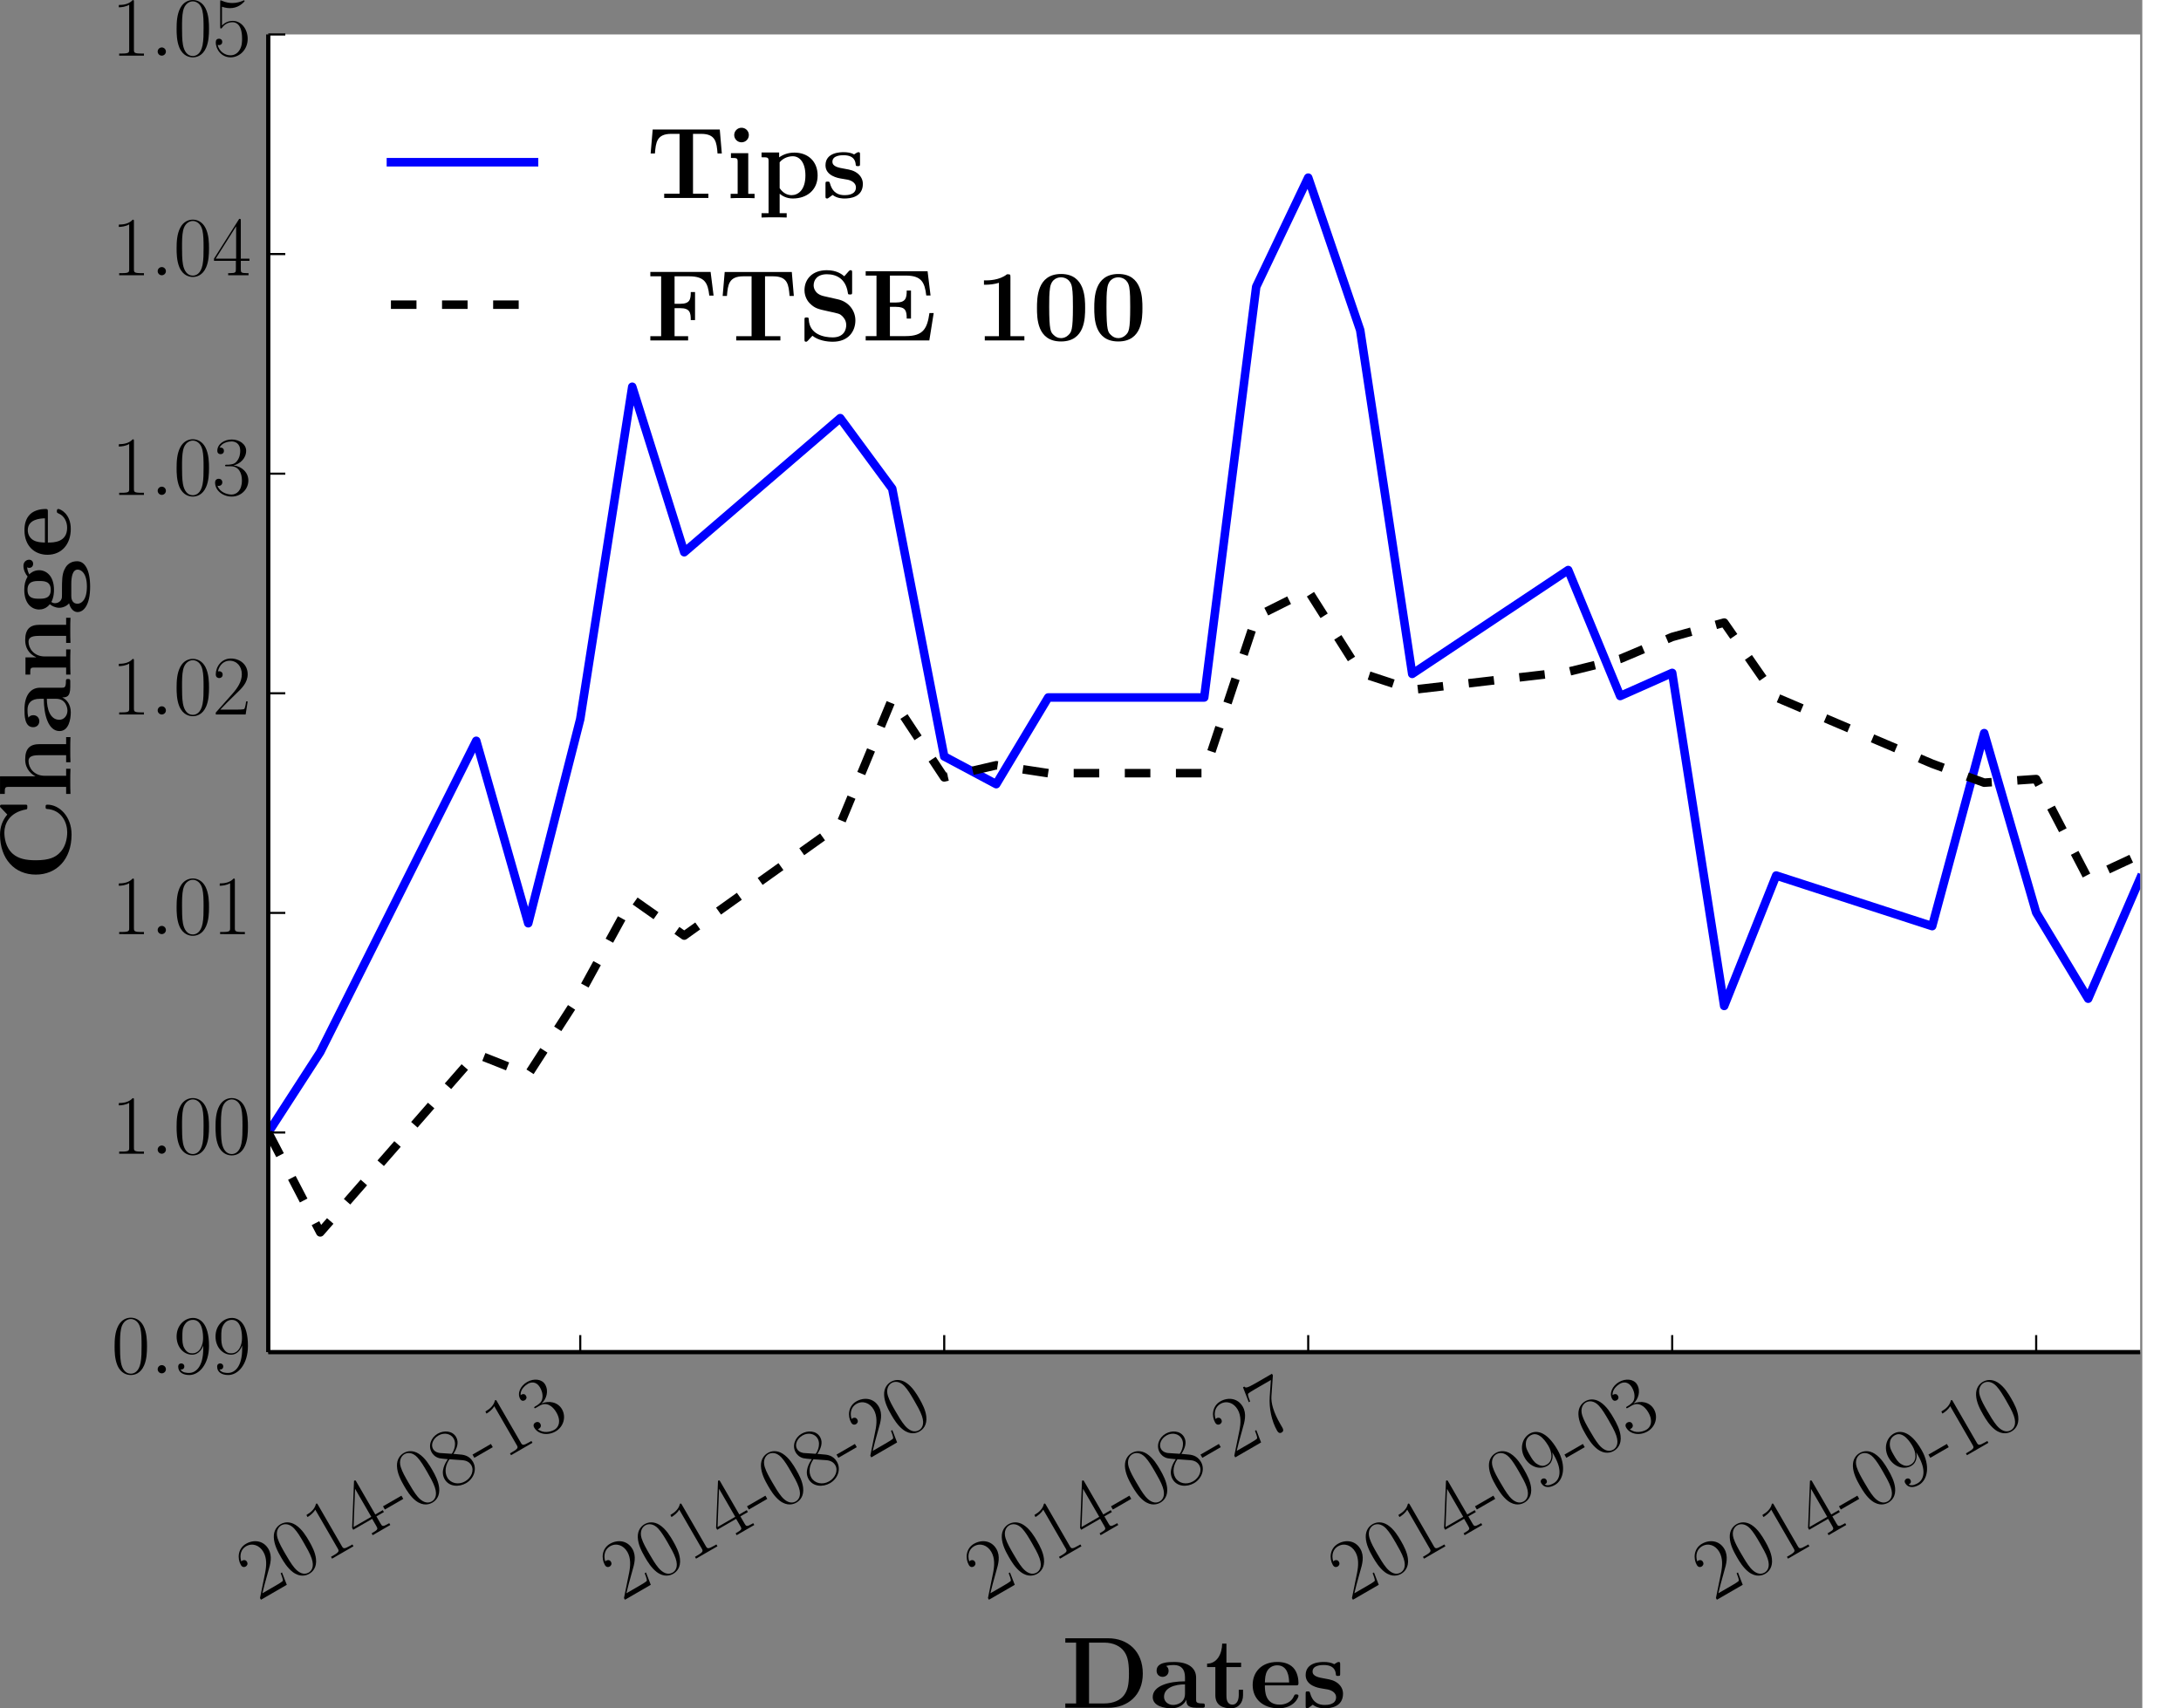 <?xml version="1.0" encoding="UTF-8" standalone="no"?>
<!-- Created with matplotlib (http://matplotlib.org/) -->

<svg
   xmlns:dc="http://purl.org/dc/elements/1.1/"
   xmlns:cc="http://creativecommons.org/ns#"
   xmlns:rdf="http://www.w3.org/1999/02/22-rdf-syntax-ns#"
   xmlns:svg="http://www.w3.org/2000/svg"
   xmlns="http://www.w3.org/2000/svg"
   xmlns:xlink="http://www.w3.org/1999/xlink"
   xmlns:sodipodi="http://sodipodi.sourceforge.net/DTD/sodipodi-0.dtd"
   xmlns:inkscape="http://www.inkscape.org/namespaces/inkscape"
   height="470"
   version="1.1"
   viewBox="0 0 502.983 401.12"
   preserveAspectRatio="xMinYMin meet"
   width="600"
   id="svg2"
   inkscape:version="0.48.4 r9939"
   sodipodi:docname="end_of_day.svg">
  <rect x="0" y="0" width="502.983" height="401.12" fill="#808080" stroke="none"/>
  <sodipodi:namedview
     pagecolor="#ffffff"
     bordercolor="#666666"
     borderopacity="1"
     objecttolerance="10"
     gridtolerance="10"
     guidetolerance="10"
     inkscape:pageopacity="0"
     inkscape:pageshadow="2"
     inkscape:window-width="640"
     inkscape:window-height="480"
     id="namedview425"
     showgrid="false"
     fit-margin-top="0"
     fit-margin-left="0"
     fit-margin-right="0"
     fit-margin-bottom="0"
     inkscape:zoom="0.42714932"
     inkscape:cx="335.10326"
     inkscape:cy="270.2889"
     inkscape:window-x="0"
     inkscape:window-y="24"
     inkscape:window-maximized="0"
     inkscape:current-layer="svg2" />
  <defs
     id="defs4"
     style="stroke-linecap:butt;stroke-linejoin:round">
    <style
       type="text/css"
       id="style6">
*{stroke-linecap:butt;stroke-linejoin:round;}
  </style>
  </defs>
  <g
     style="stroke-linecap:butt;stroke-linejoin:round"
     id="axes_1"
     transform="translate(-24.917,-36.111)">
    <g
       style="stroke-linecap:butt;stroke-linejoin:round"
       id="patch_2">
      <path
         inkscape:connector-curvature="0"
         id="path14"
         style="fill:#ffffff;stroke-linecap:butt;stroke-linejoin:round"
         d="m 87.9,353.6 439.5,0 0,-309.4 -439.5,0 z" />
    </g>
    <g
       style="stroke-linecap:butt;stroke-linejoin:round"
       id="line2d_1">
      <path
         inkscape:connector-curvature="0"
         id="path17"
         style="fill:none;stroke:#0000ff;stroke-width:2;stroke-linecap:square;stroke-linejoin:round"
         d="m 87.9,302.033 12.208,-18.88 36.625,-73.094 12.209,42.839 12.208,-47.938 12.208,-78.036 12.209,38.854 36.625,-31.486 12.208,16.561 12.208,62.878 12.209,6.506 12.208,-20.354 36.625,0 12.208,-96.444 12.209,-25.616 12.208,35.808 12.208,80.719 36.625,-24.387 12.209,29.578 12.208,-5.43 12.208,78.202 12.209,-30.621 36.625,11.88 12.208,-45.318 12.208,42.123 12.209,20.237 12.208,-28.255"
         clip-path="url(#pbd435bd0dc)" />
    </g>
    <g
       style="stroke-linecap:butt;stroke-linejoin:round"
       id="line2d_2">
      <path
         inkscape:connector-curvature="0"
         id="path20"
         style="fill:none;stroke:#000000;stroke-width:2;stroke-linecap:butt;stroke-linejoin:round;stroke-dasharray:6, 6;stroke-dashoffset:0"
         d="m 87.9,302.033 12.208,23.449 36.625,-41.895 12.209,4.846 12.208,-18.943 12.208,-22.295 12.209,8.598 36.625,-26.129 12.208,-29.475 12.208,18.461 12.209,-2.848 12.208,1.856 36.625,0 12.208,-36.743 12.209,-6.111 12.208,19.261 12.208,4.02 36.625,-4.243 12.209,-3.008 12.208,-5.159 12.208,-3.376 12.209,17.568 36.625,15.573 12.208,4.449 12.208,-0.844 12.209,23.398 12.208,-5.677"
         clip-path="url(#pbd435bd0dc)" />
    </g>
    <g
       style="stroke-linecap:butt;stroke-linejoin:round"
       id="matplotlib.axis_1">
      <g
         style="stroke-linecap:butt;stroke-linejoin:round"
         id="xtick_1">
        <g
           style="stroke-linecap:butt;stroke-linejoin:round"
           id="line2d_3">
          <defs
             id="defs25">
            <path
               inkscape:connector-curvature="0"
               style="stroke:#000000;stroke-width:0.5;stroke-linecap:butt;stroke-linejoin:round"
               id="m93b0483c22"
               d="M 0,0 0,-4" />
          </defs>
          <g
             style="stroke-linecap:butt;stroke-linejoin:round"
             id="g28">
            <use
               height="442"
               width="586"
               id="use30"
               y="353.6"
               xlink:href="#m93b0483c22"
               x="161.15"
               style="stroke:#000000;stroke-width:0.5;stroke-linecap:butt;stroke-linejoin:round" />
          </g>
        </g>
        <g
           style="stroke-linecap:butt;stroke-linejoin:round"
           id="text_1">
          <!-- 2014-08-13 -->
          <defs
             id="defs33">
            <path
               style="stroke-linecap:butt;stroke-linejoin:round"
               inkscape:connector-curvature="0"
               id="CMR17-56"
               d="m 27.203,35.375 c 6.297,3.188 12.703,7.953 12.703,15.609 0,9.047 -8.812,14.312 -16.906,14.312 -9.094,0 -17.094,-6.562 -17.094,-15.609 0,-2.484 0.594,-6.766 4.5,-10.547 1,-0.984 5.188,-3.969 7.891,-5.859 C 13.797,30.984 3.297,25.531 3.297,14.594 3.297,4.359 13.094,-2 22.797,-2 33.5,-2 42.5,5.656 42.5,15.797 c 0,9.047 -6.094,13.234 -10.094,15.906 z m -13.109,8.75 c -0.797,0.5 -4.797,3.578 -4.797,8.25 C 9.297,58.438 15.594,63 22.797,63 30.703,63 36.5,57.453 36.5,50.984 c 0,-9.25 -10.406,-14.516 -10.906,-14.516 -0.094,0 -0.188,0 -1,0.609 z M 32.5,23.734 C 34,22.641 38.797,19.375 38.797,13.297 38.797,5.953 31.406,0.391 23,0.391 c -9.094,0 -16,6.453 -16,14.297 0,7.859 6.094,14.406 13,17.5 z" />
            <path
               style="stroke-linecap:butt;stroke-linejoin:round"
               inkscape:connector-curvature="0"
               id="CMR17-50"
               d="m 41.703,15.453 -1.797,0 C 38.906,8.375 38.094,7.172 37.703,6.562 37.203,5.766 30,5.766 28.594,5.766 l -19.188,0 C 13,9.672 20,16.75 28.5,24.953 34.594,30.734 41.703,37.531 41.703,47.422 41.703,59.219 32.297,66 21.797,66 c -11,0 -17.703,-9.688 -17.703,-18.656 0,-3.906 2.906,-4.406 4.109,-4.406 1,0 4,0.609 4,4.094 C 12.203,50.109 9.594,51 8.203,51 7.594,51 7,50.906 6.594,50.703 8.5,59.219 14.297,63.406 20.406,63.406 c 8.688,0 14.391,-6.891 14.391,-15.984 C 34.797,38.734 29.703,31.25 24,24.75 L 4.094,2.281 4.094,0 39.297,0 z" />
            <path
               style="stroke-linecap:butt;stroke-linejoin:round"
               inkscape:connector-curvature="0"
               id="CMR17-51"
               d="M 22.094,33.703 C 31,33.703 34.906,25.969 34.906,17.031 34.906,5 28.5,0.391 22.703,0.391 c -5.297,0 -13.906,2.641 -16.609,10.437 0.5,-0.203 1,-0.203 1.5,-0.203 2.406,0 4.203,1.594 4.203,4.188 C 11.797,17.703 9.594,19 7.594,19 5.906,19 3.297,18.203 3.297,14.469 3.297,5.234 12.297,-2 22.906,-2 34,-2 42.5,6.719 42.5,16.953 c 0,9.719 -8,16.734 -17.5,17.844 7.594,1.578 14.906,8.266 14.906,17.219 C 39.906,59.688 32,65.297 23,65.297 13.906,65.297 5.906,59.828 5.906,52.016 5.906,48.594 8.5,48 9.797,48 c 2.109,0 3.906,1.297 3.906,3.891 0,2.578 -1.797,3.875 -3.906,3.875 -0.391,0 -0.891,0 -1.297,-0.203 C 11.406,61.859 19.297,63 22.797,63 c 3.5,0 10.109,-1.672 10.109,-11.125 0,-2.766 -0.406,-7.688 -3.812,-12.031 -3,-3.844 -6.391,-3.844 -9.688,-4.25 -0.5,0 -2.812,0 -3.203,0 -0.703,-0.109 -1.109,-0.203 -1.109,-1 0,-0.781 0.109,-0.891 2.109,-0.891 z" />
            <path
               style="stroke-linecap:butt;stroke-linejoin:round"
               inkscape:connector-curvature="0"
               id="CMR17-52"
               d="M 33.594,64.328 C 33.594,66.406 33.5,66.5 31.703,66.5 L 2,19.594 2,17 l 25.797,0 0,-9.859 C 27.797,3.5 27.594,2.5 20.594,2.5 l -1.891,0 0,-2.5 c 3.203,0 8.594,0 12,0 3.391,0 8.797,0 12,0 l 0,2.5 -1.906,0 c -7,0 -7.203,1 -7.203,4.641 l 0,9.859 10.203,0 0,2.594 -10.203,0 z m -5.5,-6.562 0,-38.172 -24.094,0 z" />
            <path
               style="stroke-linecap:butt;stroke-linejoin:round"
               inkscape:connector-curvature="0"
               id="CMR17-45"
               d="m 25.5,19 0,4.375 -25.094,0 0,-4.375 z" />
            <path
               style="stroke-linecap:butt;stroke-linejoin:round"
               inkscape:connector-curvature="0"
               id="CMR17-49"
               d="m 26.594,63.312 c 0,2.094 -0.094,2.188 -1.5,2.188 -3.891,-4.312 -9.797,-5.703 -15.391,-5.703 -0.297,0 -0.797,0 -0.906,-0.188 C 8.703,59.391 8.703,59.172 8.703,57 11.797,57 17,57.594 21,59.984 L 21,7.203 C 21,3.688 20.797,2.5 12.203,2.5 l -3,0 0,-2.5 C 14,0 19,0 23.797,0 c 4.797,0 9.797,0 14.609,0 l 0,2.5 -3,0 c -8.609,0 -8.812,1.094 -8.812,4.656 z" />
            <path
               style="stroke-linecap:butt;stroke-linejoin:round"
               inkscape:connector-curvature="0"
               id="CMR17-48"
               d="M 42,31.641 C 42,37.75 41.906,48.125 37.703,56.109 34,63.109 28.094,65.594 22.906,65.594 18.094,65.594 12,63.406 8.203,56.203 4.203,48.719 3.797,39.438 3.797,31.641 3.797,25.953 3.906,17.281 7,9.672 11.297,-0.609 19,-2 22.906,-2 27.5,-2 34.5,-0.109 38.594,9.375 41.594,16.281 42,24.359 42,31.641 M 22.906,-0.406 c -6.406,0 -10.203,5.484 -11.609,13.094 -1.094,5.875 -1.094,14.469 -1.094,20.062 0,7.688 0,14.078 1.297,20.172 C 13.406,61.391 19,64 22.906,64 27,64 32.297,61.297 34.203,53.125 35.5,47.438 35.594,40.734 35.594,32.75 c 0,-6.5 0,-14.484 -1.188,-20.375 -2.109,-10.891 -8,-12.781 -11.5,-12.781" />
          </defs>
          <g
             style="stroke-linecap:butt;stroke-linejoin:round"
             id="g42"
             transform="matrix(0.173,-0.1,-0.1,-0.173,85.483,412.151)">
            <use
               height="442"
               width="586"
               y="0"
               x="0"
               style="stroke-linecap:butt;stroke-linejoin:round"
               id="use44"
               xlink:href="#CMR17-50"
               transform="scale(0.996,0.996)" />
            <use
               height="442"
               width="586"
               y="0"
               x="0"
               style="stroke-linecap:butt;stroke-linejoin:round"
               id="use46"
               xlink:href="#CMR17-48"
               transform="matrix(0.996,0,0,0.996,45.69,0)" />
            <use
               height="442"
               width="586"
               y="0"
               x="0"
               style="stroke-linecap:butt;stroke-linejoin:round"
               id="use48"
               xlink:href="#CMR17-49"
               transform="matrix(0.996,0,0,0.996,91.381,0)" />
            <use
               height="442"
               width="586"
               y="0"
               x="0"
               style="stroke-linecap:butt;stroke-linejoin:round"
               id="use50"
               xlink:href="#CMR17-52"
               transform="matrix(0.996,0,0,0.996,137.071,0)" />
            <use
               height="442"
               width="586"
               y="0"
               x="0"
               style="stroke-linecap:butt;stroke-linejoin:round"
               id="use52"
               xlink:href="#CMR17-45"
               transform="matrix(0.996,0,0,0.996,182.762,0)" />
            <use
               height="442"
               width="586"
               y="0"
               x="0"
               style="stroke-linecap:butt;stroke-linejoin:round"
               id="use54"
               xlink:href="#CMR17-48"
               transform="matrix(0.996,0,0,0.996,212.838,0)" />
            <use
               height="442"
               width="586"
               y="0"
               x="0"
               style="stroke-linecap:butt;stroke-linejoin:round"
               id="use56"
               xlink:href="#CMR17-56"
               transform="matrix(0.996,0,0,0.996,258.528,0)" />
            <use
               height="442"
               width="586"
               y="0"
               x="0"
               style="stroke-linecap:butt;stroke-linejoin:round"
               id="use58"
               xlink:href="#CMR17-45"
               transform="matrix(0.996,0,0,0.996,304.219,0)" />
            <use
               height="442"
               width="586"
               y="0"
               x="0"
               style="stroke-linecap:butt;stroke-linejoin:round"
               id="use60"
               xlink:href="#CMR17-49"
               transform="matrix(0.996,0,0,0.996,334.295,0)" />
            <use
               height="442"
               width="586"
               y="0"
               x="0"
               style="stroke-linecap:butt;stroke-linejoin:round"
               id="use62"
               xlink:href="#CMR17-51"
               transform="matrix(0.996,0,0,0.996,379.985,0)" />
          </g>
        </g>
      </g>
      <g
         style="stroke-linecap:butt;stroke-linejoin:round"
         id="xtick_2">
        <g
           style="stroke-linecap:butt;stroke-linejoin:round"
           id="line2d_4">
          <g
             style="stroke-linecap:butt;stroke-linejoin:round"
             id="g66">
            <use
               height="442"
               width="586"
               id="use68"
               y="353.6"
               xlink:href="#m93b0483c22"
               x="246.608"
               style="stroke:#000000;stroke-width:0.5;stroke-linecap:butt;stroke-linejoin:round" />
          </g>
        </g>
        <g
           style="stroke-linecap:butt;stroke-linejoin:round"
           id="text_2">
          <!-- 2014-08-20 -->
          <g
             style="stroke-linecap:butt;stroke-linejoin:round"
             id="g71"
             transform="matrix(0.173,-0.1,-0.1,-0.173,170.941,412.151)">
            <use
               height="442"
               width="586"
               y="0"
               x="0"
               style="stroke-linecap:butt;stroke-linejoin:round"
               id="use73"
               xlink:href="#CMR17-50"
               transform="scale(0.996,0.996)" />
            <use
               height="442"
               width="586"
               y="0"
               x="0"
               style="stroke-linecap:butt;stroke-linejoin:round"
               id="use75"
               xlink:href="#CMR17-48"
               transform="matrix(0.996,0,0,0.996,45.69,0)" />
            <use
               height="442"
               width="586"
               y="0"
               x="0"
               style="stroke-linecap:butt;stroke-linejoin:round"
               id="use77"
               xlink:href="#CMR17-49"
               transform="matrix(0.996,0,0,0.996,91.381,0)" />
            <use
               height="442"
               width="586"
               y="0"
               x="0"
               style="stroke-linecap:butt;stroke-linejoin:round"
               id="use79"
               xlink:href="#CMR17-52"
               transform="matrix(0.996,0,0,0.996,137.071,0)" />
            <use
               height="442"
               width="586"
               y="0"
               x="0"
               style="stroke-linecap:butt;stroke-linejoin:round"
               id="use81"
               xlink:href="#CMR17-45"
               transform="matrix(0.996,0,0,0.996,182.762,0)" />
            <use
               height="442"
               width="586"
               y="0"
               x="0"
               style="stroke-linecap:butt;stroke-linejoin:round"
               id="use83"
               xlink:href="#CMR17-48"
               transform="matrix(0.996,0,0,0.996,212.838,0)" />
            <use
               height="442"
               width="586"
               y="0"
               x="0"
               style="stroke-linecap:butt;stroke-linejoin:round"
               id="use85"
               xlink:href="#CMR17-56"
               transform="matrix(0.996,0,0,0.996,258.528,0)" />
            <use
               height="442"
               width="586"
               y="0"
               x="0"
               style="stroke-linecap:butt;stroke-linejoin:round"
               id="use87"
               xlink:href="#CMR17-45"
               transform="matrix(0.996,0,0,0.996,304.219,0)" />
            <use
               height="442"
               width="586"
               y="0"
               x="0"
               style="stroke-linecap:butt;stroke-linejoin:round"
               id="use89"
               xlink:href="#CMR17-50"
               transform="matrix(0.996,0,0,0.996,334.295,0)" />
            <use
               height="442"
               width="586"
               y="0"
               x="0"
               style="stroke-linecap:butt;stroke-linejoin:round"
               id="use91"
               xlink:href="#CMR17-48"
               transform="matrix(0.996,0,0,0.996,379.985,0)" />
          </g>
        </g>
      </g>
      <g
         style="stroke-linecap:butt;stroke-linejoin:round"
         id="xtick_3">
        <g
           style="stroke-linecap:butt;stroke-linejoin:round"
           id="line2d_5">
          <g
             style="stroke-linecap:butt;stroke-linejoin:round"
             id="g95">
            <use
               height="442"
               width="586"
               id="use97"
               y="353.6"
               xlink:href="#m93b0483c22"
               x="332.067"
               style="stroke:#000000;stroke-width:0.5;stroke-linecap:butt;stroke-linejoin:round" />
          </g>
        </g>
        <g
           style="stroke-linecap:butt;stroke-linejoin:round"
           id="text_3">
          <!-- 2014-08-27 -->
          <defs
             id="defs100">
            <path
               style="stroke-linecap:butt;stroke-linejoin:round"
               inkscape:connector-curvature="0"
               id="CMR17-55"
               d="m 45.094,61.578 0,2.188 -23.5,0 C 9.906,63.766 9.703,65.078 9.297,67 L 7.5,67 4.594,48.344 l 1.812,0 c 0.297,1.891 1,6.969 2.188,8.859 C 9.203,58 16.594,58 18.297,58 l 22,0 -11.094,-16.422 c -7.406,-11.047 -12.5,-25.969 -12.5,-39 0,-1.188 0,-4.578 3.594,-4.578 3.609,0 3.609,3.391 3.609,4.672 l 0,4.594 c 0,16.297 2.797,27.047 7.391,33.922 z" />
          </defs>
          <g
             style="stroke-linecap:butt;stroke-linejoin:round"
             id="g103"
             transform="matrix(0.173,-0.1,-0.1,-0.173,256.4,412.151)">
            <use
               height="442"
               width="586"
               y="0"
               x="0"
               style="stroke-linecap:butt;stroke-linejoin:round"
               id="use105"
               xlink:href="#CMR17-50"
               transform="scale(0.996,0.996)" />
            <use
               height="442"
               width="586"
               y="0"
               x="0"
               style="stroke-linecap:butt;stroke-linejoin:round"
               id="use107"
               xlink:href="#CMR17-48"
               transform="matrix(0.996,0,0,0.996,45.69,0)" />
            <use
               height="442"
               width="586"
               y="0"
               x="0"
               style="stroke-linecap:butt;stroke-linejoin:round"
               id="use109"
               xlink:href="#CMR17-49"
               transform="matrix(0.996,0,0,0.996,91.381,0)" />
            <use
               height="442"
               width="586"
               y="0"
               x="0"
               style="stroke-linecap:butt;stroke-linejoin:round"
               id="use111"
               xlink:href="#CMR17-52"
               transform="matrix(0.996,0,0,0.996,137.071,0)" />
            <use
               height="442"
               width="586"
               y="0"
               x="0"
               style="stroke-linecap:butt;stroke-linejoin:round"
               id="use113"
               xlink:href="#CMR17-45"
               transform="matrix(0.996,0,0,0.996,182.762,0)" />
            <use
               height="442"
               width="586"
               y="0"
               x="0"
               style="stroke-linecap:butt;stroke-linejoin:round"
               id="use115"
               xlink:href="#CMR17-48"
               transform="matrix(0.996,0,0,0.996,212.838,0)" />
            <use
               height="442"
               width="586"
               y="0"
               x="0"
               style="stroke-linecap:butt;stroke-linejoin:round"
               id="use117"
               xlink:href="#CMR17-56"
               transform="matrix(0.996,0,0,0.996,258.528,0)" />
            <use
               height="442"
               width="586"
               y="0"
               x="0"
               style="stroke-linecap:butt;stroke-linejoin:round"
               id="use119"
               xlink:href="#CMR17-45"
               transform="matrix(0.996,0,0,0.996,304.219,0)" />
            <use
               height="442"
               width="586"
               y="0"
               x="0"
               style="stroke-linecap:butt;stroke-linejoin:round"
               id="use121"
               xlink:href="#CMR17-50"
               transform="matrix(0.996,0,0,0.996,334.295,0)" />
            <use
               height="442"
               width="586"
               y="0"
               x="0"
               style="stroke-linecap:butt;stroke-linejoin:round"
               id="use123"
               xlink:href="#CMR17-55"
               transform="matrix(0.996,0,0,0.996,379.985,0)" />
          </g>
        </g>
      </g>
      <g
         style="stroke-linecap:butt;stroke-linejoin:round"
         id="xtick_4">
        <g
           style="stroke-linecap:butt;stroke-linejoin:round"
           id="line2d_6">
          <g
             style="stroke-linecap:butt;stroke-linejoin:round"
             id="g127">
            <use
               height="442"
               width="586"
               id="use129"
               y="353.6"
               xlink:href="#m93b0483c22"
               x="417.525"
               style="stroke:#000000;stroke-width:0.5;stroke-linecap:butt;stroke-linejoin:round" />
          </g>
        </g>
        <g
           style="stroke-linecap:butt;stroke-linejoin:round"
           id="text_4">
          <!-- 2014-09-03 -->
          <defs
             id="defs132">
            <path
               style="stroke-linecap:butt;stroke-linejoin:round"
               inkscape:connector-curvature="0"
               id="CMR17-57"
               d="m 35.203,29.125 c 0,-21.875 -9.109,-28.641 -16.609,-28.641 -2.297,0 -7.891,0 -10.188,4.109 2.594,-0.406 4.5,0.984 4.5,3.5 0,2.719 -2.203,3.609 -3.609,3.609 -0.891,0 -3.594,-0.406 -3.594,-3.797 C 5.703,1.109 11.594,-2 18.797,-2 30.297,-2 42,10.531 42,32.391 42,59.641 30.797,65.297 23.203,65.297 13.297,65.297 3.797,56.688 3.797,43.406 3.797,31.109 11.906,22 22.094,22 30.5,22 34.203,29.734 35.203,33 z M 22.297,23.594 c -2.703,0 -6.5,0.5 -9.594,6.437 -2.109,3.859 -2.109,8.422 -2.109,13.266 0,5.859 0,9.906 2.812,14.266 1.391,2.078 4,5.438 9.797,5.438 C 35,63 35,45.078 35,41.125 35,34.094 31.797,23.594 22.297,23.594" />
          </defs>
          <g
             style="stroke-linecap:butt;stroke-linejoin:round"
             id="g135"
             transform="matrix(0.173,-0.1,-0.1,-0.173,341.858,412.151)">
            <use
               height="442"
               width="586"
               y="0"
               x="0"
               style="stroke-linecap:butt;stroke-linejoin:round"
               id="use137"
               xlink:href="#CMR17-50"
               transform="scale(0.996,0.996)" />
            <use
               height="442"
               width="586"
               y="0"
               x="0"
               style="stroke-linecap:butt;stroke-linejoin:round"
               id="use139"
               xlink:href="#CMR17-48"
               transform="matrix(0.996,0,0,0.996,45.69,0)" />
            <use
               height="442"
               width="586"
               y="0"
               x="0"
               style="stroke-linecap:butt;stroke-linejoin:round"
               id="use141"
               xlink:href="#CMR17-49"
               transform="matrix(0.996,0,0,0.996,91.381,0)" />
            <use
               height="442"
               width="586"
               y="0"
               x="0"
               style="stroke-linecap:butt;stroke-linejoin:round"
               id="use143"
               xlink:href="#CMR17-52"
               transform="matrix(0.996,0,0,0.996,137.071,0)" />
            <use
               height="442"
               width="586"
               y="0"
               x="0"
               style="stroke-linecap:butt;stroke-linejoin:round"
               id="use145"
               xlink:href="#CMR17-45"
               transform="matrix(0.996,0,0,0.996,182.762,0)" />
            <use
               height="442"
               width="586"
               y="0"
               x="0"
               style="stroke-linecap:butt;stroke-linejoin:round"
               id="use147"
               xlink:href="#CMR17-48"
               transform="matrix(0.996,0,0,0.996,212.838,0)" />
            <use
               height="442"
               width="586"
               y="0"
               x="0"
               style="stroke-linecap:butt;stroke-linejoin:round"
               id="use149"
               xlink:href="#CMR17-57"
               transform="matrix(0.996,0,0,0.996,258.528,0)" />
            <use
               height="442"
               width="586"
               y="0"
               x="0"
               style="stroke-linecap:butt;stroke-linejoin:round"
               id="use151"
               xlink:href="#CMR17-45"
               transform="matrix(0.996,0,0,0.996,304.219,0)" />
            <use
               height="442"
               width="586"
               y="0"
               x="0"
               style="stroke-linecap:butt;stroke-linejoin:round"
               id="use153"
               xlink:href="#CMR17-48"
               transform="matrix(0.996,0,0,0.996,334.295,0)" />
            <use
               height="442"
               width="586"
               y="0"
               x="0"
               style="stroke-linecap:butt;stroke-linejoin:round"
               id="use155"
               xlink:href="#CMR17-51"
               transform="matrix(0.996,0,0,0.996,379.985,0)" />
          </g>
        </g>
      </g>
      <g
         style="stroke-linecap:butt;stroke-linejoin:round"
         id="xtick_5">
        <g
           style="stroke-linecap:butt;stroke-linejoin:round"
           id="line2d_7">
          <g
             style="stroke-linecap:butt;stroke-linejoin:round"
             id="g159">
            <use
               height="442"
               width="586"
               id="use161"
               y="353.6"
               xlink:href="#m93b0483c22"
               x="502.983"
               style="stroke:#000000;stroke-width:0.5;stroke-linecap:butt;stroke-linejoin:round" />
          </g>
        </g>
        <g
           style="stroke-linecap:butt;stroke-linejoin:round"
           id="text_5">
          <!-- 2014-09-10 -->
          <g
             style="stroke-linecap:butt;stroke-linejoin:round"
             id="g164"
             transform="matrix(0.173,-0.1,-0.1,-0.173,427.316,412.151)">
            <use
               height="442"
               width="586"
               y="0"
               x="0"
               style="stroke-linecap:butt;stroke-linejoin:round"
               id="use166"
               xlink:href="#CMR17-50"
               transform="scale(0.996,0.996)" />
            <use
               height="442"
               width="586"
               y="0"
               x="0"
               style="stroke-linecap:butt;stroke-linejoin:round"
               id="use168"
               xlink:href="#CMR17-48"
               transform="matrix(0.996,0,0,0.996,45.69,0)" />
            <use
               height="442"
               width="586"
               y="0"
               x="0"
               style="stroke-linecap:butt;stroke-linejoin:round"
               id="use170"
               xlink:href="#CMR17-49"
               transform="matrix(0.996,0,0,0.996,91.381,0)" />
            <use
               height="442"
               width="586"
               y="0"
               x="0"
               style="stroke-linecap:butt;stroke-linejoin:round"
               id="use172"
               xlink:href="#CMR17-52"
               transform="matrix(0.996,0,0,0.996,137.071,0)" />
            <use
               height="442"
               width="586"
               y="0"
               x="0"
               style="stroke-linecap:butt;stroke-linejoin:round"
               id="use174"
               xlink:href="#CMR17-45"
               transform="matrix(0.996,0,0,0.996,182.762,0)" />
            <use
               height="442"
               width="586"
               y="0"
               x="0"
               style="stroke-linecap:butt;stroke-linejoin:round"
               id="use176"
               xlink:href="#CMR17-48"
               transform="matrix(0.996,0,0,0.996,212.838,0)" />
            <use
               height="442"
               width="586"
               y="0"
               x="0"
               style="stroke-linecap:butt;stroke-linejoin:round"
               id="use178"
               xlink:href="#CMR17-57"
               transform="matrix(0.996,0,0,0.996,258.528,0)" />
            <use
               height="442"
               width="586"
               y="0"
               x="0"
               style="stroke-linecap:butt;stroke-linejoin:round"
               id="use180"
               xlink:href="#CMR17-45"
               transform="matrix(0.996,0,0,0.996,304.219,0)" />
            <use
               height="442"
               width="586"
               y="0"
               x="0"
               style="stroke-linecap:butt;stroke-linejoin:round"
               id="use182"
               xlink:href="#CMR17-49"
               transform="matrix(0.996,0,0,0.996,334.295,0)" />
            <use
               height="442"
               width="586"
               y="0"
               x="0"
               style="stroke-linecap:butt;stroke-linejoin:round"
               id="use184"
               xlink:href="#CMR17-48"
               transform="matrix(0.996,0,0,0.996,379.985,0)" />
          </g>
        </g>
      </g>
      <g
         style="stroke-linecap:butt;stroke-linejoin:round"
         id="text_6">
        <!-- \boldmath \bf Dates -->
        <defs
           id="defs187">
          <path
             style="stroke-linecap:butt;stroke-linejoin:round"
             inkscape:connector-curvature="0"
             id="CMBX12-101"
             d="m 45.203,22 c 2.297,0 2.891,0 2.891,2.484 0,2.969 -0.688,10.406 -5.297,15.078 C 38.594,43.719 33,45 27.203,45 11.594,45 3.094,34.891 3.094,22.406 3.094,8.516 13.406,-0.5 28.5,-0.5 c 15.094,0 19.594,10.5 19.594,12.188 0,1.484 -1.5,1.484 -2.094,1.484 -1.594,0 -1.703,-0.297 -2.297,-1.578 C 41.094,5.156 34.5,3.078 29.703,3.078 15.203,3.078 15.094,16.453 15.094,22 z m -30.109,2.891 c 0.203,4.047 0.312,7.922 2.406,11.484 1.906,3.172 5.406,5.344 9.703,5.344 10.703,0 11.594,-11.891 11.703,-16.828 z" />
          <path
             style="stroke-linecap:butt;stroke-linejoin:round"
             inkscape:connector-curvature="0"
             id="CMBX12-115"
             d="m 37.703,42.422 c 0,1.891 0,2.578 -1.5,2.578 -0.609,0 -0.797,0 -2.297,-0.891 -0.406,-0.297 -1.5,-1 -2,-1.297 C 29.094,44.406 25.406,45 21.797,45 c -3,0 -18,0 -18,-12.875 0,-10.406 12.406,-12.578 15.5,-13.078 2.703,-0.484 6,-1.094 6.406,-1.094 4,-0.891 8,-3.375 8,-7.547 C 33.703,2.781 24.594,2.781 22.5,2.781 17.406,2.781 11.094,4.359 8.297,14 7.703,15.984 7.594,16.094 5.906,16.094 3.797,16.094 3.797,15.797 3.797,13.5 l 0,-11.422 c 0,-1.891 0,-2.578 1.5,-2.578 0.703,0 0.906,0 2.906,1.594 L 10.797,2.984 C 15.297,-0.5 20.703,-0.5 22.5,-0.5 c 5.5,0 18,1.188 18,14.375 0,4.75 -2.594,8.031 -4.594,9.812 -4.109,3.359 -7.5,3.969 -12.906,4.953 -6.406,1.094 -12.406,2.188 -12.406,6.938 0,6.438 8.906,6.438 11,6.438 11.109,0 11.703,-6.953 11.906,-9.438 0.094,-1.281 0.906,-1.281 2.094,-1.281 2.109,0 2.109,0.297 2.109,2.578 z" />
          <path
             style="stroke-linecap:butt;stroke-linejoin:round"
             inkscape:connector-curvature="0"
             id="CMBX12-116"
             d="m 21.094,40 14.406,0 0,4.266 -14.406,0 0,18.734 -4.188,0 C 16.797,53.188 12,43.375 2.094,43.375 l 0,-3.375 8.109,0 0,-27.672 C 10.203,1.781 18.406,-0.5 25.594,-0.5 33,-0.5 37.406,5.078 37.406,12.422 l 0,5.281 -4.203,0 0,-5.172 c 0,-6.578 -3,-9.453 -6.109,-9.453 -6,0 -6,6.672 -6,8.953 z" />
          <path
             style="stroke-linecap:butt;stroke-linejoin:round"
             inkscape:connector-curvature="0"
             id="CMBX12-68"
             d="m 3.797,68.281 0,-4.281 10.609,0 0,-59.734 -10.609,0 0,-4.266 42.109,0 c 19.188,0 34,12.234 34,33.547 0,22.5 -15.203,34.734 -34,34.734 z M 27.094,4.266 l 0,59.734 15,0 c 8.703,0 15.703,-3.375 19.406,-8.562 2.906,-4.078 4.797,-8.953 4.797,-21.797 0,-11.656 -1.5,-16.812 -5,-21.5 -3.5,-4.594 -10.203,-7.875 -19.203,-7.875 z" />
          <path
             style="stroke-linecap:butt;stroke-linejoin:round"
             inkscape:connector-curvature="0"
             id="CMBX12-97"
             d="m 46,29.656 c 0,9.156 -7.297,15.328 -21.406,15.328 -5.594,0 -17.391,0 -17.391,-8.516 0,-4.266 3.203,-6.078 5.891,-6.078 3,0 5.906,2.094 5.906,5.906 0,1.906 -0.703,3.688 -2.406,4.797 C 19.906,42 22.297,42 24.203,42 31,42 35.094,38.203 35.094,29.984 l 0,-4 C 19.297,25.984 3.406,21.594 3.406,10.562 3.406,1.484 15,-0.5 21.906,-0.5 29.594,-0.5 34.5,3.641 36.5,7.969 36.5,4.281 36.5,0 46.594,0 l 5.109,0 c 2.094,0 2.891,0 2.891,2.188 0,2.078 -0.891,2.078 -2.297,2.078 C 46,4.266 46,5.844 46,8.156 z M 35.094,13.781 C 35.094,4.547 26.703,2.781 23.5,2.781 c -4.906,0 -9,3.312 -9,7.938 C 14.5,19.891 25.297,23 35.094,23 z" />
        </defs>
        <g
           style="stroke-linecap:butt;stroke-linejoin:round"
           id="g194"
           transform="matrix(0.24,0,0,-0.24,274.131,437.112)">
          <use
             height="442"
             width="586"
             y="0"
             x="0"
             style="stroke-linecap:butt;stroke-linejoin:round"
             id="use196"
             xlink:href="#CMBX12-68"
             transform="scale(0.996,0.996)" />
          <use
             height="442"
             width="586"
             y="0"
             x="0"
             style="stroke-linecap:butt;stroke-linejoin:round"
             id="use198"
             xlink:href="#CMBX12-97"
             transform="matrix(0.996,0,0,0.996,85.905,0)" />
          <use
             height="442"
             width="586"
             y="0"
             x="0"
             style="stroke-linecap:butt;stroke-linejoin:round"
             id="use200"
             xlink:href="#CMBX12-116"
             transform="matrix(0.996,0,0,0.996,140.388,0)" />
          <use
             height="442"
             width="586"
             y="0"
             x="0"
             style="stroke-linecap:butt;stroke-linejoin:round"
             id="use202"
             xlink:href="#CMBX12-101"
             transform="matrix(0.996,0,0,0.996,183.975,0)" />
          <use
             height="442"
             width="586"
             y="0"
             x="0"
             style="stroke-linecap:butt;stroke-linejoin:round"
             id="use204"
             xlink:href="#CMBX12-115"
             transform="matrix(0.996,0,0,0.996,235.114,0)" />
        </g>
      </g>
    </g>
    <g
       style="stroke-linecap:butt;stroke-linejoin:round"
       id="matplotlib.axis_2">
      <g
         style="stroke-linecap:butt;stroke-linejoin:round"
         id="ytick_1">
        <g
           style="stroke-linecap:butt;stroke-linejoin:round"
           id="line2d_8">
          <defs
             id="defs209">
            <path
               inkscape:connector-curvature="0"
               style="stroke:#000000;stroke-width:0.5;stroke-linecap:butt;stroke-linejoin:round"
               id="m728421d6d4"
               d="M 0,0 4,0" />
          </defs>
          <g
             style="stroke-linecap:butt;stroke-linejoin:round"
             id="g212">
            <use
               height="442"
               width="586"
               id="use214"
               y="353.6"
               xlink:href="#m728421d6d4"
               x="87.9"
               style="stroke:#000000;stroke-width:0.5;stroke-linecap:butt;stroke-linejoin:round" />
          </g>
        </g>
        <g
           style="stroke-linecap:butt;stroke-linejoin:round"
           id="text_7">
          <!-- $0.99$ -->
          <defs
             id="defs217">
            <path
               style="stroke-linecap:butt;stroke-linejoin:round"
               inkscape:connector-curvature="0"
               id="CMMI12-58"
               d="m 18.406,4.797 c 0,2.891 -2.406,4.875 -4.812,4.875 -2.891,0 -4.891,-2.391 -4.891,-4.781 C 8.703,2 11.094,0 13.5,0 c 2.906,0 4.906,2.391 4.906,4.797" />
          </defs>
          <g
             style="stroke-linecap:butt;stroke-linejoin:round"
             id="g220"
             transform="matrix(0.2,0,0,-0.2,51.066,358.581)">
            <use
               height="442"
               width="586"
               y="0"
               x="0"
               style="stroke-linecap:butt;stroke-linejoin:round"
               id="use222"
               xlink:href="#CMR17-48"
               transform="scale(0.996,0.996)" />
            <use
               height="442"
               width="586"
               y="0"
               x="0"
               style="stroke-linecap:butt;stroke-linejoin:round"
               id="use224"
               xlink:href="#CMMI12-58"
               transform="matrix(0.996,0,0,0.996,45.69,0)" />
            <use
               height="442"
               width="586"
               y="0"
               x="0"
               style="stroke-linecap:butt;stroke-linejoin:round"
               id="use226"
               xlink:href="#CMR17-57"
               transform="matrix(0.996,0,0,0.996,72.788,0)" />
            <use
               height="442"
               width="586"
               y="0"
               x="0"
               style="stroke-linecap:butt;stroke-linejoin:round"
               id="use228"
               xlink:href="#CMR17-57"
               transform="matrix(0.996,0,0,0.996,118.478,0)" />
          </g>
        </g>
      </g>
      <g
         style="stroke-linecap:butt;stroke-linejoin:round"
         id="ytick_2">
        <g
           style="stroke-linecap:butt;stroke-linejoin:round"
           id="line2d_9">
          <g
             style="stroke-linecap:butt;stroke-linejoin:round"
             id="g232">
            <use
               height="442"
               width="586"
               id="use234"
               y="302.033"
               xlink:href="#m728421d6d4"
               x="87.9"
               style="stroke:#000000;stroke-width:0.5;stroke-linecap:butt;stroke-linejoin:round" />
          </g>
        </g>
        <g
           style="stroke-linecap:butt;stroke-linejoin:round"
           id="text_8">
          <!-- $1.00$ -->
          <g
             style="stroke-linecap:butt;stroke-linejoin:round"
             id="g237"
             transform="matrix(0.2,0,0,-0.2,51.066,307.014)">
            <use
               height="442"
               width="586"
               y="0"
               x="0"
               style="stroke-linecap:butt;stroke-linejoin:round"
               id="use239"
               xlink:href="#CMR17-49"
               transform="scale(0.996,0.996)" />
            <use
               height="442"
               width="586"
               y="0"
               x="0"
               style="stroke-linecap:butt;stroke-linejoin:round"
               id="use241"
               xlink:href="#CMMI12-58"
               transform="matrix(0.996,0,0,0.996,45.69,0)" />
            <use
               height="442"
               width="586"
               y="0"
               x="0"
               style="stroke-linecap:butt;stroke-linejoin:round"
               id="use243"
               xlink:href="#CMR17-48"
               transform="matrix(0.996,0,0,0.996,72.788,0)" />
            <use
               height="442"
               width="586"
               y="0"
               x="0"
               style="stroke-linecap:butt;stroke-linejoin:round"
               id="use245"
               xlink:href="#CMR17-48"
               transform="matrix(0.996,0,0,0.996,118.478,0)" />
          </g>
        </g>
      </g>
      <g
         style="stroke-linecap:butt;stroke-linejoin:round"
         id="ytick_3">
        <g
           style="stroke-linecap:butt;stroke-linejoin:round"
           id="line2d_10">
          <g
             style="stroke-linecap:butt;stroke-linejoin:round"
             id="g249">
            <use
               height="442"
               width="586"
               id="use251"
               y="250.467"
               xlink:href="#m728421d6d4"
               x="87.9"
               style="stroke:#000000;stroke-width:0.5;stroke-linecap:butt;stroke-linejoin:round" />
          </g>
        </g>
        <g
           style="stroke-linecap:butt;stroke-linejoin:round"
           id="text_9">
          <!-- $1.01$ -->
          <g
             style="stroke-linecap:butt;stroke-linejoin:round"
             id="g254"
             transform="matrix(0.2,0,0,-0.2,51.066,255.447)">
            <use
               height="442"
               width="586"
               y="0"
               x="0"
               style="stroke-linecap:butt;stroke-linejoin:round"
               id="use256"
               xlink:href="#CMR17-49"
               transform="scale(0.996,0.996)" />
            <use
               height="442"
               width="586"
               y="0"
               x="0"
               style="stroke-linecap:butt;stroke-linejoin:round"
               id="use258"
               xlink:href="#CMMI12-58"
               transform="matrix(0.996,0,0,0.996,45.69,0)" />
            <use
               height="442"
               width="586"
               y="0"
               x="0"
               style="stroke-linecap:butt;stroke-linejoin:round"
               id="use260"
               xlink:href="#CMR17-48"
               transform="matrix(0.996,0,0,0.996,72.788,0)" />
            <use
               height="442"
               width="586"
               y="0"
               x="0"
               style="stroke-linecap:butt;stroke-linejoin:round"
               id="use262"
               xlink:href="#CMR17-49"
               transform="matrix(0.996,0,0,0.996,118.478,0)" />
          </g>
        </g>
      </g>
      <g
         style="stroke-linecap:butt;stroke-linejoin:round"
         id="ytick_4">
        <g
           style="stroke-linecap:butt;stroke-linejoin:round"
           id="line2d_11">
          <g
             style="stroke-linecap:butt;stroke-linejoin:round"
             id="g266">
            <use
               height="442"
               width="586"
               id="use268"
               y="198.9"
               xlink:href="#m728421d6d4"
               x="87.9"
               style="stroke:#000000;stroke-width:0.5;stroke-linecap:butt;stroke-linejoin:round" />
          </g>
        </g>
        <g
           style="stroke-linecap:butt;stroke-linejoin:round"
           id="text_10">
          <!-- $1.02$ -->
          <g
             style="stroke-linecap:butt;stroke-linejoin:round"
             id="g271"
             transform="matrix(0.2,0,0,-0.2,51.066,203.881)">
            <use
               height="442"
               width="586"
               y="0"
               x="0"
               style="stroke-linecap:butt;stroke-linejoin:round"
               id="use273"
               xlink:href="#CMR17-49"
               transform="scale(0.996,0.996)" />
            <use
               height="442"
               width="586"
               y="0"
               x="0"
               style="stroke-linecap:butt;stroke-linejoin:round"
               id="use275"
               xlink:href="#CMMI12-58"
               transform="matrix(0.996,0,0,0.996,45.69,0)" />
            <use
               height="442"
               width="586"
               y="0"
               x="0"
               style="stroke-linecap:butt;stroke-linejoin:round"
               id="use277"
               xlink:href="#CMR17-48"
               transform="matrix(0.996,0,0,0.996,72.788,0)" />
            <use
               height="442"
               width="586"
               y="0"
               x="0"
               style="stroke-linecap:butt;stroke-linejoin:round"
               id="use279"
               xlink:href="#CMR17-50"
               transform="matrix(0.996,0,0,0.996,118.478,0)" />
          </g>
        </g>
      </g>
      <g
         style="stroke-linecap:butt;stroke-linejoin:round"
         id="ytick_5">
        <g
           style="stroke-linecap:butt;stroke-linejoin:round"
           id="line2d_12">
          <g
             style="stroke-linecap:butt;stroke-linejoin:round"
             id="g283">
            <use
               height="442"
               width="586"
               id="use285"
               y="147.333"
               xlink:href="#m728421d6d4"
               x="87.9"
               style="stroke:#000000;stroke-width:0.5;stroke-linecap:butt;stroke-linejoin:round" />
          </g>
        </g>
        <g
           style="stroke-linecap:butt;stroke-linejoin:round"
           id="text_11">
          <!-- $1.03$ -->
          <g
             style="stroke-linecap:butt;stroke-linejoin:round"
             id="g288"
             transform="matrix(0.2,0,0,-0.2,51.066,152.314)">
            <use
               height="442"
               width="586"
               y="0"
               x="0"
               style="stroke-linecap:butt;stroke-linejoin:round"
               id="use290"
               xlink:href="#CMR17-49"
               transform="scale(0.996,0.996)" />
            <use
               height="442"
               width="586"
               y="0"
               x="0"
               style="stroke-linecap:butt;stroke-linejoin:round"
               id="use292"
               xlink:href="#CMMI12-58"
               transform="matrix(0.996,0,0,0.996,45.69,0)" />
            <use
               height="442"
               width="586"
               y="0"
               x="0"
               style="stroke-linecap:butt;stroke-linejoin:round"
               id="use294"
               xlink:href="#CMR17-48"
               transform="matrix(0.996,0,0,0.996,72.788,0)" />
            <use
               height="442"
               width="586"
               y="0"
               x="0"
               style="stroke-linecap:butt;stroke-linejoin:round"
               id="use296"
               xlink:href="#CMR17-51"
               transform="matrix(0.996,0,0,0.996,118.478,0)" />
          </g>
        </g>
      </g>
      <g
         style="stroke-linecap:butt;stroke-linejoin:round"
         id="ytick_6">
        <g
           style="stroke-linecap:butt;stroke-linejoin:round"
           id="line2d_13">
          <g
             style="stroke-linecap:butt;stroke-linejoin:round"
             id="g300">
            <use
               height="442"
               width="586"
               id="use302"
               y="95.767"
               xlink:href="#m728421d6d4"
               x="87.9"
               style="stroke:#000000;stroke-width:0.5;stroke-linecap:butt;stroke-linejoin:round" />
          </g>
        </g>
        <g
           style="stroke-linecap:butt;stroke-linejoin:round"
           id="text_12">
          <!-- $1.04$ -->
          <g
             style="stroke-linecap:butt;stroke-linejoin:round"
             id="g305"
             transform="matrix(0.2,0,0,-0.2,51.066,100.747)">
            <use
               height="442"
               width="586"
               y="0"
               x="0"
               style="stroke-linecap:butt;stroke-linejoin:round"
               id="use307"
               xlink:href="#CMR17-49"
               transform="scale(0.996,0.996)" />
            <use
               height="442"
               width="586"
               y="0"
               x="0"
               style="stroke-linecap:butt;stroke-linejoin:round"
               id="use309"
               xlink:href="#CMMI12-58"
               transform="matrix(0.996,0,0,0.996,45.69,0)" />
            <use
               height="442"
               width="586"
               y="0"
               x="0"
               style="stroke-linecap:butt;stroke-linejoin:round"
               id="use311"
               xlink:href="#CMR17-48"
               transform="matrix(0.996,0,0,0.996,72.788,0)" />
            <use
               height="442"
               width="586"
               y="0"
               x="0"
               style="stroke-linecap:butt;stroke-linejoin:round"
               id="use313"
               xlink:href="#CMR17-52"
               transform="matrix(0.996,0,0,0.996,118.478,0)" />
          </g>
        </g>
      </g>
      <g
         style="stroke-linecap:butt;stroke-linejoin:round"
         id="ytick_7">
        <g
           style="stroke-linecap:butt;stroke-linejoin:round"
           id="line2d_14">
          <g
             style="stroke-linecap:butt;stroke-linejoin:round"
             id="g317">
            <use
               height="442"
               width="586"
               id="use319"
               y="44.2"
               xlink:href="#m728421d6d4"
               x="87.9"
               style="stroke:#000000;stroke-width:0.5;stroke-linecap:butt;stroke-linejoin:round" />
          </g>
        </g>
        <g
           style="stroke-linecap:butt;stroke-linejoin:round"
           id="text_13">
          <!-- $1.05$ -->
          <defs
             id="defs322">
            <path
               style="stroke-linecap:butt;stroke-linejoin:round"
               inkscape:connector-curvature="0"
               id="CMR17-53"
               d="M 11.406,57.688 C 12.406,57.281 16.5,56 20.703,56 30,56 35.094,61.016 38,63.922 c 0,0.812 0,1.328 -0.594,1.328 -0.109,0 -0.312,0 -1.109,-0.422 -3.5,-1.516 -7.594,-2.75 -12.594,-2.75 -3,0 -7.5,0.422 -12.406,2.656 C 10.203,65.25 10,65.25 9.906,65.25 c -0.5,0 -0.609,-0.109 -0.609,-2.094 l 0,-28.875 c 0,-1.781 0,-2.281 1,-2.281 0.5,0 0.703,0.203 1.203,0.906 3.203,4.578 7.594,6.5 12.594,6.5 3.5,0 11,-2.187 11,-19.266 0,-3.188 0,-8.969 -3,-13.562 C 29.594,2.484 25.703,0.391 21.406,0.391 14.797,0.391 8.094,5 6.297,12.719 6.703,12.609 7.5,12.422 7.906,12.422 c 1.297,0 3.797,0.703 3.797,3.797 C 11.703,18.906 9.797,20 7.906,20 5.594,20 4.094,18.594 4.094,15.797 4.094,7.094 11,-2 21.594,-2 c 10.312,0 20.109,8.875 20.109,21.75 0,11.969 -7.797,21.25 -17.5,21.25 -5.109,0 -9.406,-1.906 -12.797,-5.547 z" />
          </defs>
          <g
             style="stroke-linecap:butt;stroke-linejoin:round"
             id="g325"
             transform="matrix(0.2,0,0,-0.2,51.066,49.181)">
            <use
               height="442"
               width="586"
               y="0"
               x="0"
               style="stroke-linecap:butt;stroke-linejoin:round"
               id="use327"
               xlink:href="#CMR17-49"
               transform="scale(0.996,0.996)" />
            <use
               height="442"
               width="586"
               y="0"
               x="0"
               style="stroke-linecap:butt;stroke-linejoin:round"
               id="use329"
               xlink:href="#CMMI12-58"
               transform="matrix(0.996,0,0,0.996,45.69,0)" />
            <use
               height="442"
               width="586"
               y="0"
               x="0"
               style="stroke-linecap:butt;stroke-linejoin:round"
               id="use331"
               xlink:href="#CMR17-48"
               transform="matrix(0.996,0,0,0.996,72.788,0)" />
            <use
               height="442"
               width="586"
               y="0"
               x="0"
               style="stroke-linecap:butt;stroke-linejoin:round"
               id="use333"
               xlink:href="#CMR17-53"
               transform="matrix(0.996,0,0,0.996,118.478,0)" />
          </g>
        </g>
      </g>
      <g
         style="stroke-linecap:butt;stroke-linejoin:round"
         id="text_14">
        <!-- \boldmath \bf Change -->
        <defs
           id="defs336">
          <path
             style="stroke-linecap:butt;stroke-linejoin:round"
             inkscape:connector-curvature="0"
             id="CMBX12-103"
             d="M 13,18.578 C 17.797,16 23.406,16 24.906,16 c 13.797,0 19.297,7.656 19.297,14.625 0,5.078 -2.906,8.672 -4.109,9.656 2.906,1.531 5.312,1.906 7,2.109 C 46.797,41.906 46.5,41.531 46.5,40.281 c 0,-2 1.406,-3.812 4,-3.812 2.594,0 4,1.891 4,3.969 0,2.391 -1.797,5.562 -6,5.562 -4.297,0 -8.406,-2.203 -10.5,-4.094 -4.094,2.375 -8,3.266 -13.094,3.266 -13.812,0 -19.312,-7.625 -19.312,-14.594 0,-3.078 1,-7.125 5.203,-10.5 -1.703,-1.938 -3.5,-5.5 -3.5,-9.156 0,-4.359 2.297,-8.109 4.406,-9.734 C 9.297,0.609 3.094,-1.641 3.094,-7.203 3.094,-12.969 9.594,-19.5 28,-19.5 c 16.594,0 25,5.281 25,12.641 0,8.641 -5.797,11.469 -8.297,12.641 -4.797,2.359 -11.203,2.359 -20,2.359 -2.5,0 -6.906,0 -7.406,0.094 -4.297,0.734 -5.5,4.656 -5.5,6.625 0,0.828 0.109,2.391 1.203,3.719 m 11.906,0.594 c -8.703,0 -8.703,6.844 -8.703,11.406 0,4.578 0,11.422 8.703,11.422 8.688,0 8.688,-6.844 8.688,-11.422 0,-4.562 0,-11.406 -8.688,-11.406 M 30.5,-1 c 7.297,0 14.297,-1.266 14.297,-6.297 0,-3.406 -3.5,-9.031 -16.703,-9.031 -13.188,0 -16.797,5.438 -16.797,9.125 C 11.297,-1 17.594,-1 19.094,-1 z" />
          <path
             style="stroke-linecap:butt;stroke-linejoin:round"
             inkscape:connector-curvature="0"
             id="CMBX12-110"
             d="M 53.094,30.062 C 53.094,39.453 49,44.281 38,44.281 c -7.203,0 -13.406,-3.422 -16.797,-10.797 l -0.109,0 0,10.516 -16.891,0 0,-4.672 c 6.203,0 6.891,0 6.891,-3.859 l 0,-31.406 -6.891,0 0,-4.266 C 6.5,0 13.703,0 16.5,0 19.297,0 26.594,0 28.906,-0.203 l 0,4.266 -6.906,0 0,21.047 C 22,35.766 30,41 36.406,41 c 3.688,0 5.797,-2.359 5.797,-9.859 l 0,-27.078 -6.906,0 0,-4.266 C 37.594,0 44.797,0 47.594,0 50.406,0 57.703,0 60,-0.203 l 0,4.266 -6.906,0 z" />
          <path
             style="stroke-linecap:butt;stroke-linejoin:round"
             inkscape:connector-curvature="0"
             id="CMBX12-67"
             d="m 74.906,66.422 c 0,2.281 0,2.578 -2.203,2.578 l -7.5,-7.141 C 59.594,66.609 52.906,69 45.5,69 21.594,69 6.203,54.641 6.203,33.859 c 0,-20.391 14.891,-35.125 39.391,-35.125 17.812,0 29.312,12.047 29.312,23.719 0,1.672 -0.609,1.766 -2.109,1.766 -1,0 -2,0 -2.094,-1.078 C 69.797,8.141 56.906,3 47.906,3 41.406,3 32.594,4.797 27,11.016 c -3.5,3.766 -6.703,9.188 -6.703,22.859 0,9.688 1.5,16.906 6.203,22.438 6.406,7.422 16.406,8.422 21.203,8.422 7.5,0 19.594,-4.188 22.594,-21.672 0.203,-0.891 1.109,-0.891 2.297,-0.891 2.312,0 2.312,0.203 2.312,2.594 z" />
          <path
             style="stroke-linecap:butt;stroke-linejoin:round"
             inkscape:connector-curvature="0"
             id="CMBX12-104"
             d="M 53.094,30.062 C 53.094,39.453 49,44.281 38,44.281 c -10.094,0 -15,-7.016 -16.406,-9.984 l -0.094,0 0,34.703 -17.297,0 0,-4.672 c 6.203,0 6.891,0 6.891,-3.922 l 0,-56.344 -6.891,0 0,-4.266 C 6.5,0 13.703,0 16.5,0 19.297,0 26.594,0 28.906,-0.203 l 0,4.266 -6.906,0 0,21.047 C 22,35.766 30,41 36.406,41 c 3.688,0 5.797,-2.359 5.797,-9.859 l 0,-27.078 -6.906,0 0,-4.266 C 37.594,0 44.797,0 47.594,0 50.406,0 57.703,0 60,-0.203 l 0,4.266 -6.906,0 z" />
        </defs>
        <g
           style="stroke-linecap:butt;stroke-linejoin:round"
           id="g342"
           transform="matrix(0,-0.24,-0.24,0,41.416,242.957)">
          <use
             height="442"
             width="586"
             y="0"
             x="0"
             style="stroke-linecap:butt;stroke-linejoin:round"
             id="use344"
             xlink:href="#CMBX12-67"
             transform="scale(0.996,0.996)" />
          <use
             height="442"
             width="586"
             y="0"
             x="0"
             style="stroke-linecap:butt;stroke-linejoin:round"
             id="use346"
             xlink:href="#CMBX12-104"
             transform="matrix(0.996,0,0,0.996,80.946,0)" />
          <use
             height="442"
             width="586"
             y="0"
             x="0"
             style="stroke-linecap:butt;stroke-linejoin:round"
             id="use348"
             xlink:href="#CMBX12-97"
             transform="matrix(0.996,0,0,0.996,143.213,0)" />
          <use
             height="442"
             width="586"
             y="0"
             x="0"
             style="stroke-linecap:butt;stroke-linejoin:round"
             id="use350"
             xlink:href="#CMBX12-110"
             transform="matrix(0.996,0,0,0.996,197.696,0)" />
          <use
             height="442"
             width="586"
             y="0"
             x="0"
             style="stroke-linecap:butt;stroke-linejoin:round"
             id="use352"
             xlink:href="#CMBX12-103"
             transform="matrix(0.996,0,0,0.996,259.963,0)" />
          <use
             height="442"
             width="586"
             y="0"
             x="0"
             style="stroke-linecap:butt;stroke-linejoin:round"
             id="use354"
             xlink:href="#CMBX12-101"
             transform="matrix(0.996,0,0,0.996,316.002,0)" />
        </g>
      </g>
    </g>
    <g
       style="stroke-linecap:butt;stroke-linejoin:round"
       id="patch_3">
      <path
         inkscape:connector-curvature="0"
         id="path357"
         style="fill:none;stroke-linecap:butt;stroke-linejoin:round"
         d="m 87.9,44.2 439.5,0" />
    </g>
    <g
       style="stroke-linecap:butt;stroke-linejoin:round"
       id="patch_4">
      <path
         inkscape:connector-curvature="0"
         id="path360"
         style="fill:none;stroke-linecap:butt;stroke-linejoin:round"
         d="m 527.4,353.6 0,-309.4" />
    </g>
    <g
       style="stroke-linecap:butt;stroke-linejoin:round"
       id="patch_5">
      <path
         inkscape:connector-curvature="0"
         id="path363"
         style="fill:none;stroke:#000000;stroke-linecap:butt;stroke-linejoin:round"
         d="m 87.9,353.6 439.5,0" />
    </g>
    <g
       style="stroke-linecap:butt;stroke-linejoin:round"
       id="patch_6">
      <path
         inkscape:connector-curvature="0"
         id="path366"
         style="fill:none;stroke:#000000;stroke-linecap:butt;stroke-linejoin:round"
         d="m 87.9,353.6 0,-309.4" />
    </g>
    <g
       style="stroke-linecap:butt;stroke-linejoin:round"
       id="legend_1">
      <g
         style="stroke-linecap:butt;stroke-linejoin:round"
         id="patch_7">
        <path
           inkscape:connector-curvature="0"
           id="path370"
           style="opacity:0;fill:none;stroke-linecap:butt;stroke-linejoin:round"
           d="m 99.9,130.302 203.931,0 0,-74.102 -203.931,0 0,74.102 z" />
      </g>
      <g
         style="stroke-linecap:butt;stroke-linejoin:round"
         id="line2d_15">
        <path
           inkscape:connector-curvature="0"
           id="path373"
           style="fill:none;stroke:#0000ff;stroke-width:2;stroke-linecap:square;stroke-linejoin:round"
           d="m 116.7,74.2 33.6,0" />
      </g>
      <g
         style="stroke-linecap:butt;stroke-linejoin:round"
         id="line2d_16" />
      <g
         style="stroke-linecap:butt;stroke-linejoin:round"
         id="text_15">
        <!-- \boldmath \bf Tips -->
        <defs
           id="defs377">
          <path
             style="stroke-linecap:butt;stroke-linejoin:round"
             inkscape:connector-curvature="0"
             id="CMBX12-112"
             d="m 28.203,-14.922 -6.906,0 0,19.109 C 23.797,2 28.203,-0.5 34.203,-0.5 c 13.703,0 24.391,8.203 24.391,22.641 0,13.641 -9.297,22.438 -22.797,22.438 -5.891,0 -11,-1.797 -15,-4.672 l 0,4.766 -17.297,0 L 3.5,40 c 6.203,0 6.906,0 6.906,-3.891 l 0,-51.031 -6.906,0 0,-4.266 C 5.797,-19 13,-19 15.797,-19 c 2.797,0 10.109,0 12.406,-0.188 z M 21.297,35.094 C 25,39.531 30.297,41 34.203,41 40.703,41 46.594,35.172 46.594,22.141 46.594,7.812 39.406,2.781 33,2.781 c -4.297,0 -8.594,2.203 -11.703,6.906 z" />
          <path
             style="stroke-linecap:butt;stroke-linejoin:round"
             inkscape:connector-curvature="0"
             id="CMBX12-84"
             d="m 72,67.266 -65.906,0 -2,-23.562 4.203,0 C 9.203,54.547 10,63 24.406,63 l 8.094,0 0,-58.828 -15.094,0 0,-4.172 c 8,0 18.297,0 21.688,0 6.109,0 13.703,0 21.703,0 l 0,4.172 -15.094,0 0,58.828 8,0 c 14.391,0 15.203,-8.359 16.094,-19.297 l 4.203,0 z" />
          <path
             style="stroke-linecap:butt;stroke-linejoin:round"
             inkscape:connector-curvature="0"
             id="CMBX12-105"
             d="M 22.297,61.844 C 22.297,65.922 19,69 15.094,69 11,69 7.906,65.625 7.906,61.844 c 0,-3.781 3.094,-7.156 7.188,-7.156 3.906,0 7.203,3.078 7.203,7.156 M 4.703,44 l 0,-4.672 c 5.891,0 6.594,0 6.594,-3.859 l 0,-31.406 -6.891,0 0,-4.266 C 6.703,0 13.594,0 16.297,0 19.094,0 25.5,0 27.906,-0.203 l 0,4.266 -6.203,0 0,39.938 z" />
        </defs>
        <g
           style="stroke-linecap:butt;stroke-linejoin:round"
           id="g382"
           transform="matrix(0.24,0,0,-0.24,176.7,82.6)">
          <use
             height="442"
             width="586"
             y="0"
             x="0"
             style="stroke-linecap:butt;stroke-linejoin:round"
             id="use384"
             xlink:href="#CMBX12-84"
             transform="scale(0.996,0.996)" />
          <use
             height="442"
             width="586"
             y="0"
             x="0"
             style="stroke-linecap:butt;stroke-linejoin:round"
             id="use386"
             xlink:href="#CMBX12-105"
             transform="matrix(0.996,0,0,0.996,77.948,0)" />
          <use
             height="442"
             width="586"
             y="0"
             x="0"
             style="stroke-linecap:butt;stroke-linejoin:round"
             id="use388"
             xlink:href="#CMBX12-112"
             transform="matrix(0.996,0,0,0.996,109.082,0)" />
          <use
             height="442"
             width="586"
             y="0"
             x="0"
             style="stroke-linecap:butt;stroke-linejoin:round"
             id="use390"
             xlink:href="#CMBX12-115"
             transform="matrix(0.996,0,0,0.996,171.348,0)" />
        </g>
      </g>
      <g
         style="stroke-linecap:butt;stroke-linejoin:round"
         id="line2d_17">
        <path
           inkscape:connector-curvature="0"
           id="path393"
           style="fill:none;stroke:#000000;stroke-width:2;stroke-linecap:butt;stroke-linejoin:round;stroke-dasharray:6, 6;stroke-dashoffset:0"
           d="m 116.7,107.651 33.6,0" />
      </g>
      <g
         style="stroke-linecap:butt;stroke-linejoin:round"
         id="line2d_18" />
      <g
         style="stroke-linecap:butt;stroke-linejoin:round"
         id="text_16">
        <!-- \boldmath \bf FTSE 100 -->
        <defs
           id="defs397">
          <path
             style="stroke-linecap:butt;stroke-linejoin:round"
             inkscape:connector-curvature="0"
             id="CMBX12-49"
             d="M 34.594,62.109 C 34.594,65 34.406,65 31.203,65 23.797,59 12.703,59 10.5,59 l -1.906,0 0,-4.266 1.906,0 c 3.5,0 8.797,0.594 12.797,1.891 l 0,-52.453 -13.891,0 0,-4.172 C 13.594,0 24.094,0 28.797,0 33.5,0 44.094,0 48.297,0 l 0,4.172 -13.703,0 z" />
          <path
             style="stroke-linecap:butt;stroke-linejoin:round"
             inkscape:connector-curvature="0"
             id="CMBX12-83"
             d="M 25.406,43.469 C 15.5,45.625 15.203,52.75 15.203,54.141 c 0,5.047 3.297,10.891 13,10.891 9.703,0 18.391,-4.672 20.5,-17.687 C 49,45.25 49,45.156 50.906,45.156 53,45.156 53,45.453 53,47.734 l 0,18.688 C 53,68.297 53,69 51.5,69 c -0.703,0 -1,-0.094 -1.906,-1.094 L 45.297,63.047 C 42.797,65.141 37.797,69 28.094,69 13.797,69 6.203,60.094 6.203,49.312 c 0,-6.625 3.594,-11.281 5,-12.672 5.203,-5.141 8,-5.734 18.391,-8.016 10,-2.172 11.203,-2.375 13.406,-4.438 1.297,-1.297 4.203,-4.062 4.203,-9.109 C 47.203,10.812 45.094,3 33.906,3 c -8.812,0 -22.703,2.984 -23.5,17.484 -0.109,1.797 -0.109,2.094 -2.109,2.094 -2.094,0 -2.094,-0.297 -2.094,-2.594 l 0,-18.672 c 0,-1.891 0,-2.578 1.5,-2.578 0.703,0 0.797,0.094 1.797,0.984 1.094,1.094 2,2.391 4.5,4.875 5.797,-4.578 14,-5.859 20,-5.859 15.594,0 22.203,10.484 22.203,20.984 C 56.203,29 50,37.906 39.094,40.375 z" />
          <path
             style="stroke-linecap:butt;stroke-linejoin:round"
             inkscape:connector-curvature="0"
             id="CMBX12-70"
             d="m 63,67.281 -59.203,0 0,-4.281 10.609,0 0,-58.828 -10.609,0 0,-4.172 C 6.703,0 18.094,0 21.797,0 27.094,0 36,0 40.906,0 l 0,4.172 -13.312,0 0,27.547 5.5,0 C 42.703,31.719 43.5,27.312 43.5,20 l 4.203,0 0,27.531 -4.203,0 C 43.5,40.328 42.703,36 33.094,36 l -5.5,0 0,27 14.312,0 c 15.891,0 18.391,-7.125 19.797,-18.922 l 4.203,0 z" />
          <path
             style="stroke-linecap:butt;stroke-linejoin:round"
             inkscape:connector-curvature="0"
             id="CMBX12-69"
             d="m 70.594,26.906 -4.188,0 C 64.297,12.047 60.594,4.266 43.203,4.266 l -15.609,0 0,28.734 5.906,0 c 9.594,0 10.594,-4.047 10.594,-11.516 l 4.203,0 0,27.516 -4.203,0 c 0,-7.516 -1,-11.734 -10.594,-11.734 l -5.906,0 0,26.453 15.609,0 c 15.297,0 18.594,-6.547 20.094,-19.531 l 4.203,0 L 64.594,68 3.797,68 l 0,-4.281 10.609,0 0,-59.453 -10.609,0 0,-4.266 62.5,0 z" />
          <path
             style="stroke-linecap:butt;stroke-linejoin:round"
             inkscape:connector-curvature="0"
             id="CMBX12-48"
             d="m 51.703,31.844 c 0,9.531 0,33.437 -23.609,33.437 C 4.406,65.281 4.406,41.469 4.406,31.844 4.406,22.312 4.406,-1 28,-1 51.594,-1 51.703,22.016 51.703,31.844 M 28.094,2.281 c -3.188,0 -5.594,1.281 -7.594,3.375 -2.5,2.484 -4.094,4.047 -4.094,27.375 0,6.953 0,13.281 0.797,18.453 C 18.594,61.312 25.797,62 28,62 c 3.203,0 9.406,-1.484 10.797,-9.812 0.906,-5.078 0.906,-13.109 0.906,-19.156 0,-23.422 -1.5,-24.797 -4.5,-27.781 -2,-1.984 -4.703,-2.969 -7.109,-2.969" />
        </defs>
        <g
           style="stroke-linecap:butt;stroke-linejoin:round"
           id="g404"
           transform="matrix(0.24,0,0,-0.24,176.7,116.051)">
          <use
             height="442"
             width="586"
             y="0"
             x="0"
             style="stroke-linecap:butt;stroke-linejoin:round"
             id="use406"
             xlink:href="#CMBX12-70"
             transform="scale(0.996,0.996)" />
          <use
             height="442"
             width="586"
             y="0"
             x="0"
             style="stroke-linecap:butt;stroke-linejoin:round"
             id="use408"
             xlink:href="#CMBX12-84"
             transform="matrix(0.996,0,0,0.996,70.453,0)" />
          <use
             height="442"
             width="586"
             y="0"
             x="0"
             style="stroke-linecap:butt;stroke-linejoin:round"
             id="use410"
             xlink:href="#CMBX12-83"
             transform="matrix(0.996,0,0,0.996,148.402,0)" />
          <use
             height="442"
             width="586"
             y="0"
             x="0"
             style="stroke-linecap:butt;stroke-linejoin:round"
             id="use412"
             xlink:href="#CMBX12-69"
             transform="matrix(0.996,0,0,0.996,210.668,0)" />
          <use
             height="442"
             width="586"
             y="0"
             x="0"
             style="stroke-linecap:butt;stroke-linejoin:round"
             id="use414"
             xlink:href="#CMBX12-49"
             transform="matrix(0.996,0,0,0.996,321.595,0)" />
          <use
             height="442"
             width="586"
             y="0"
             x="0"
             style="stroke-linecap:butt;stroke-linejoin:round"
             id="use416"
             xlink:href="#CMBX12-48"
             transform="matrix(0.996,0,0,0.996,377.635,0)" />
          <use
             height="442"
             width="586"
             y="0"
             x="0"
             style="stroke-linecap:butt;stroke-linejoin:round"
             id="use418"
             xlink:href="#CMBX12-48"
             transform="matrix(0.996,0,0,0.996,433.675,0)" />
        </g>
      </g>
    </g>
  </g>
  <defs
     id="defs420">
    <clipPath
       id="pbd435bd0dc">
      <rect
         height="309.4"
         width="439.5"
         x="87.9"
         y="44.2"
         id="rect423"
         style="stroke-linecap:butt;stroke-linejoin:round" />
    </clipPath>
  </defs>
</svg>
